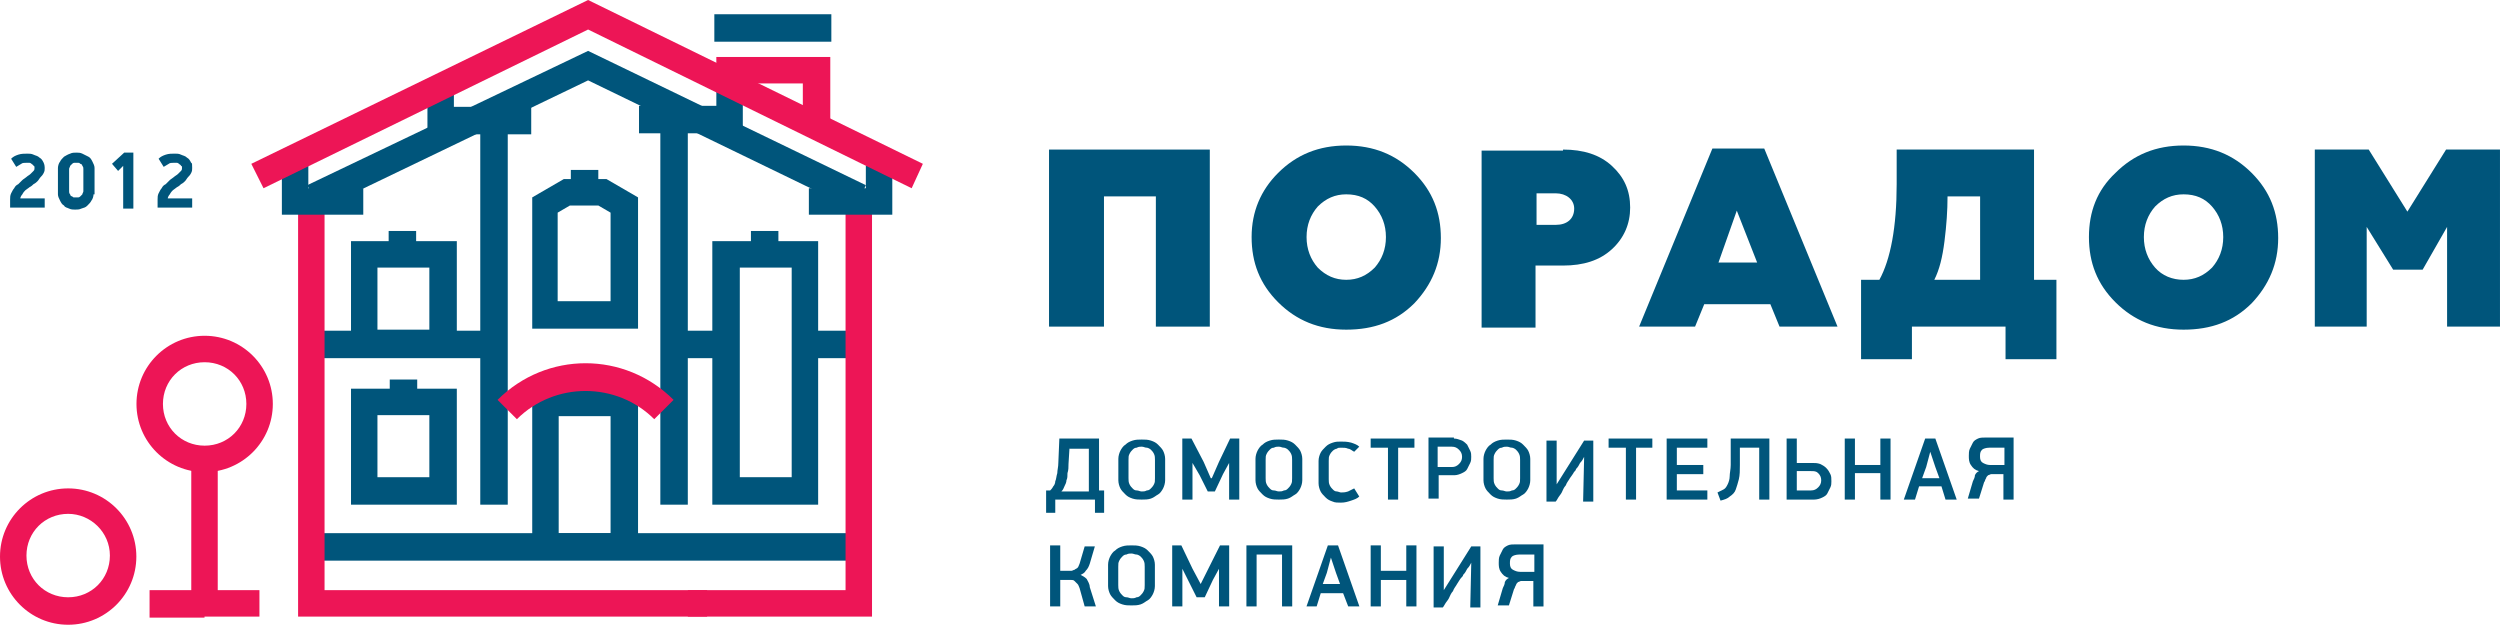 <svg width="139" height="35" viewBox="0 0 139 35" fill="none" xmlns="http://www.w3.org/2000/svg">
<path d="M47.69 29.644H17.084V31.172H47.69V29.644Z" fill="#00557b"/>
<path d="M2.486 9.335C2.486 9.448 2.486 9.504 2.429 9.618C2.373 9.731 2.316 9.787 2.26 9.844C2.203 9.9 2.147 10.014 2.09 10.07C2.033 10.127 1.977 10.183 1.864 10.24C1.807 10.296 1.751 10.353 1.637 10.41C1.581 10.466 1.468 10.523 1.411 10.579C1.355 10.636 1.298 10.693 1.241 10.806C1.185 10.862 1.128 10.975 1.128 11.032H2.486V11.541H0.562V11.088C0.562 10.975 0.563 10.862 0.619 10.749C0.676 10.636 0.732 10.523 0.789 10.466C0.845 10.353 0.902 10.296 1.015 10.24C1.072 10.183 1.185 10.07 1.241 10.014C1.298 9.957 1.411 9.9 1.468 9.844C1.524 9.787 1.637 9.731 1.694 9.674C1.751 9.618 1.807 9.561 1.864 9.504C1.92 9.448 1.92 9.391 1.92 9.335C1.92 9.278 1.92 9.222 1.864 9.222C1.864 9.165 1.807 9.165 1.751 9.108C1.694 9.052 1.637 9.052 1.637 9.052C1.581 9.052 1.524 9.052 1.468 9.052C1.355 9.052 1.241 9.052 1.185 9.108C1.072 9.165 1.015 9.222 0.902 9.278L0.619 8.826C0.732 8.712 0.845 8.656 1.015 8.599C1.185 8.543 1.355 8.543 1.524 8.543C1.637 8.543 1.751 8.543 1.864 8.599C1.977 8.656 2.09 8.656 2.203 8.769C2.316 8.826 2.373 8.939 2.429 9.052C2.429 9.052 2.486 9.165 2.486 9.335Z" fill="#00557b"/>
<path d="M4.635 9.392C4.635 9.335 4.635 9.278 4.578 9.222C4.578 9.165 4.522 9.109 4.465 9.109C4.409 9.052 4.409 9.052 4.352 9.052C4.296 9.052 4.239 9.052 4.239 9.052C4.182 9.052 4.126 9.052 4.126 9.052C4.069 9.052 4.013 9.109 4.013 9.109C3.956 9.165 3.956 9.165 3.9 9.222C3.9 9.278 3.843 9.335 3.843 9.392V10.636C3.843 10.693 3.843 10.749 3.9 10.806C3.9 10.862 3.956 10.919 4.013 10.919C4.069 10.976 4.069 10.976 4.126 10.976C4.182 10.976 4.239 10.976 4.239 10.976C4.296 10.976 4.352 10.976 4.352 10.976C4.409 10.976 4.465 10.919 4.465 10.919C4.522 10.862 4.522 10.862 4.578 10.806C4.578 10.749 4.635 10.693 4.635 10.636V9.392ZM5.201 10.806C5.201 10.919 5.144 11.089 5.088 11.145C5.031 11.258 4.974 11.315 4.861 11.428C4.748 11.541 4.692 11.541 4.522 11.598C4.409 11.654 4.296 11.654 4.182 11.654C4.069 11.654 3.956 11.654 3.843 11.598C3.73 11.541 3.617 11.541 3.56 11.428C3.447 11.371 3.39 11.258 3.334 11.145C3.277 11.032 3.221 10.919 3.221 10.806V9.335C3.221 9.222 3.277 9.052 3.334 8.995C3.39 8.882 3.447 8.826 3.56 8.713C3.673 8.656 3.73 8.599 3.9 8.543C4.013 8.486 4.126 8.486 4.239 8.486C4.352 8.486 4.465 8.486 4.578 8.543C4.692 8.599 4.805 8.656 4.918 8.713C5.031 8.769 5.088 8.882 5.144 8.995C5.201 9.109 5.257 9.222 5.257 9.335V10.806H5.201Z" fill="#00557b"/>
<path d="M6.849 11.597V9.221L6.566 9.504L6.227 9.108L6.905 8.486H7.415V11.597H6.849Z" fill="#00557b"/>
<path d="M10.685 9.335C10.685 9.448 10.685 9.504 10.629 9.617C10.572 9.731 10.515 9.787 10.459 9.844C10.402 9.9 10.346 10.013 10.289 10.07C10.233 10.127 10.176 10.183 10.063 10.24C10.006 10.296 9.95 10.353 9.837 10.409C9.78 10.466 9.667 10.523 9.61 10.579C9.554 10.636 9.497 10.692 9.441 10.805C9.384 10.862 9.327 10.975 9.327 11.032H10.685V11.541H8.762V11.088C8.762 10.975 8.762 10.862 8.818 10.749C8.875 10.636 8.931 10.523 8.988 10.466C9.045 10.353 9.101 10.296 9.214 10.24C9.271 10.183 9.384 10.07 9.441 10.013C9.497 9.957 9.61 9.9 9.667 9.844C9.723 9.787 9.837 9.731 9.893 9.674C9.95 9.617 10.006 9.561 10.063 9.504C10.12 9.448 10.12 9.391 10.12 9.335C10.12 9.278 10.12 9.221 10.063 9.221C10.063 9.165 10.006 9.165 9.95 9.108C9.893 9.052 9.837 9.052 9.837 9.052C9.78 9.052 9.723 9.052 9.667 9.052C9.554 9.052 9.441 9.052 9.384 9.108C9.271 9.165 9.214 9.221 9.101 9.278L8.818 8.825C8.931 8.712 9.045 8.656 9.214 8.599C9.384 8.542 9.554 8.542 9.723 8.542C9.837 8.542 9.95 8.542 10.063 8.599C10.176 8.656 10.289 8.656 10.402 8.769C10.515 8.825 10.572 8.938 10.629 9.052C10.685 9.052 10.685 9.165 10.685 9.335Z" fill="#00557b"/>
<path d="M38.242 6.562H36.715V28.06H38.242V6.562Z" fill="#00557b"/>
<path d="M27.043 18.387H17.312V19.914H27.043V18.387Z" fill="#00557b"/>
<path d="M40.276 18.387H37.674V19.914H40.276V18.387Z" fill="#00557b"/>
<path d="M47.753 18.387H45.037V19.914H47.753V18.387Z" fill="#00557b"/>
<path d="M31.063 16.745H33.948V11.823L33.269 11.427H31.685L31.006 11.823V16.745H31.063ZM35.475 18.273H29.592V10.975L31.346 9.957H33.722L35.475 10.975V18.273Z" fill="#00557b"/>
<path d="M31.063 29.644H33.948V23.138H31.063V29.644ZM35.475 31.115H29.592V21.554H35.475V31.115Z" fill="#00557b"/>
<path d="M28.231 6.562H26.703V28.06H28.231V6.562Z" fill="#00557b"/>
<path d="M20.986 18.329H23.872V14.878H20.986V18.329ZM25.399 19.857H19.516V13.408H25.399V19.857Z" fill="#00557b"/>
<path d="M41.133 26.532H44.018V14.878H41.133V26.532ZM45.489 28.06H39.605V13.408H45.489V28.06Z" fill="#00557b"/>
<path d="M20.986 26.533H23.872V23.082H20.986V26.533ZM25.399 28.06H19.516V21.611H25.399V28.06Z" fill="#00557b"/>
<path d="M39.316 34.283H16.574V10.862H18.045V32.812H39.316V34.283Z" fill="#ED1556"/>
<path d="M48.484 34.283H38.244V32.812H47.013V10.862H48.484V34.283Z" fill="#ED1556"/>
<path d="M33.266 9.448H31.738V10.749H33.266V9.448Z" fill="#00557b"/>
<path d="M23.137 12.842H21.609V14.143H23.137V12.842Z" fill="#00557b"/>
<path d="M23.197 21.102H21.67V22.403H23.197V21.102Z" fill="#00557b"/>
<path d="M43.279 12.842H41.752V14.143H43.279V12.842Z" fill="#00557b"/>
<path d="M36.376 23.308C34.283 21.215 30.832 21.215 28.739 23.308L27.664 22.233C30.38 19.517 34.736 19.517 37.451 22.233L36.376 23.308Z" fill="#ED1556"/>
<path d="M46.223 0.792H39.717V2.319H46.223V0.792Z" fill="#00557b"/>
<path d="M11.378 20.14C10.077 20.14 9.059 21.158 9.059 22.459C9.059 23.76 10.077 24.779 11.378 24.779C12.679 24.779 13.698 23.76 13.698 22.459C13.698 21.158 12.679 20.14 11.378 20.14ZM11.378 26.25C9.285 26.25 7.588 24.552 7.588 22.459C7.588 20.366 9.285 18.669 11.378 18.669C13.472 18.669 15.169 20.366 15.169 22.459C15.169 24.552 13.472 26.25 11.378 26.25Z" fill="#ED1556"/>
<path d="M14.425 34.283H10.635V25.514H12.106V32.812H14.425V34.283Z" fill="#ED1556"/>
<path d="M3.79 28.57C2.489 28.57 1.471 29.588 1.471 30.889C1.471 32.19 2.489 33.209 3.79 33.209C5.092 33.209 6.11 32.19 6.11 30.889C6.11 29.588 5.035 28.57 3.79 28.57ZM3.79 34.736C1.697 34.736 0 33.039 0 30.946C0 28.852 1.697 27.155 3.79 27.155C5.884 27.155 7.581 28.852 7.581 30.946C7.581 33.039 5.884 34.736 3.79 34.736Z" fill="#ED1556"/>
<path d="M11.371 32.812H8.316V34.34H11.371V32.812Z" fill="#ED1556"/>
<path d="M49.612 11.937H44.973V10.466H48.141V9.221H49.612V11.937Z" fill="#00557b"/>
<path d="M20.198 11.937H15.672V9.221H17.143V10.466H20.198V11.937Z" fill="#00557b"/>
<path d="M29.536 7.468H23.766V4.696H25.236V5.94H29.536V7.468Z" fill="#00557b"/>
<path d="M46.164 7.015H44.637V4.639H41.299V4.695H39.828V3.168H46.164V7.015Z" fill="#ED1556"/>
<path d="M41.3 7.411H35.529V5.884H39.829V4.696H41.3V7.411Z" fill="#00557b"/>
<path d="M14.652 10.466L13.973 9.108L32.698 0L51.311 9.108L50.688 10.466L32.698 1.641L14.652 10.466Z" fill="#ED1556"/>
<path d="M17.763 11.654L17.084 10.296L32.698 2.829L48.142 10.296L47.52 11.654L32.698 4.469L17.763 11.654Z" fill="#00557b"/>
<path d="M59.465 24.892L59.409 25.797C59.409 25.967 59.409 26.137 59.352 26.306C59.352 26.476 59.352 26.589 59.295 26.703C59.295 26.816 59.239 26.929 59.182 27.042C59.126 27.155 59.126 27.212 59.013 27.325H60.54V24.949H59.465V24.892ZM58.39 27.268C58.447 27.212 58.504 27.155 58.56 27.042C58.617 26.985 58.673 26.872 58.673 26.759C58.73 26.646 58.73 26.476 58.786 26.306C58.786 26.137 58.843 25.967 58.843 25.741L58.9 24.383H61.106C61.106 24.892 61.106 25.345 61.106 25.854C61.106 26.306 61.106 26.816 61.106 27.268H61.389V28.513H60.88V27.777H58.673V28.513H58.164V27.268H58.39Z" fill="#00557b"/>
<path d="M64.216 25.571C64.216 25.458 64.216 25.345 64.16 25.232C64.103 25.118 64.047 25.062 63.99 25.005C63.933 24.949 63.82 24.892 63.764 24.892C63.651 24.892 63.594 24.835 63.481 24.835C63.368 24.835 63.311 24.835 63.198 24.892C63.085 24.892 63.028 24.949 62.972 25.005C62.915 25.062 62.858 25.118 62.802 25.232C62.745 25.345 62.745 25.401 62.745 25.571V26.589C62.745 26.702 62.745 26.816 62.802 26.929C62.858 27.042 62.915 27.098 62.972 27.155C63.028 27.212 63.085 27.268 63.198 27.268C63.311 27.268 63.368 27.325 63.481 27.325C63.594 27.325 63.651 27.325 63.764 27.268C63.877 27.268 63.933 27.212 63.99 27.155C64.047 27.098 64.103 27.042 64.16 26.929C64.216 26.816 64.216 26.759 64.216 26.589V25.571ZM64.782 26.702C64.782 26.872 64.725 27.042 64.669 27.155C64.612 27.268 64.499 27.438 64.386 27.494C64.273 27.551 64.16 27.664 63.99 27.721C63.82 27.777 63.651 27.777 63.481 27.777C63.311 27.777 63.141 27.777 62.972 27.721C62.802 27.664 62.689 27.608 62.576 27.494C62.462 27.381 62.349 27.268 62.293 27.155C62.236 27.042 62.18 26.872 62.18 26.702V25.514C62.18 25.345 62.236 25.175 62.293 25.062C62.349 24.949 62.462 24.779 62.576 24.722C62.689 24.609 62.802 24.553 62.972 24.496C63.141 24.439 63.311 24.439 63.481 24.439C63.651 24.439 63.82 24.439 63.99 24.496C64.16 24.553 64.273 24.609 64.386 24.722C64.499 24.835 64.612 24.949 64.669 25.062C64.725 25.175 64.782 25.345 64.782 25.514V26.702Z" fill="#00557b"/>
<path d="M68.339 25.74L67.999 26.363L67.547 27.324H67.151L66.698 26.419L66.302 25.74V27.777H65.736V24.383H66.246L66.924 25.684L67.32 26.589H67.377L67.773 25.684L68.395 24.383H68.904V27.777H68.339V25.74Z" fill="#00557b"/>
<path d="M71.841 25.571C71.841 25.457 71.841 25.344 71.785 25.231C71.728 25.118 71.672 25.061 71.615 25.005C71.558 24.948 71.445 24.892 71.389 24.892C71.276 24.892 71.219 24.835 71.106 24.835C70.993 24.835 70.936 24.835 70.823 24.892C70.71 24.892 70.653 24.948 70.597 25.005C70.54 25.061 70.484 25.118 70.427 25.231C70.37 25.344 70.37 25.401 70.37 25.571V26.589C70.37 26.702 70.37 26.815 70.427 26.928C70.484 27.042 70.54 27.098 70.597 27.155C70.653 27.211 70.71 27.268 70.823 27.268C70.936 27.268 70.993 27.324 71.106 27.324C71.219 27.324 71.276 27.324 71.389 27.268C71.502 27.268 71.558 27.211 71.615 27.155C71.672 27.098 71.728 27.042 71.785 26.928C71.841 26.815 71.841 26.759 71.841 26.589V25.571ZM72.407 26.702C72.407 26.872 72.35 27.042 72.294 27.155C72.237 27.268 72.124 27.438 72.011 27.494C71.898 27.551 71.785 27.664 71.615 27.72C71.445 27.777 71.276 27.777 71.106 27.777C70.936 27.777 70.766 27.777 70.597 27.72C70.427 27.664 70.314 27.607 70.201 27.494C70.088 27.381 69.974 27.268 69.918 27.155C69.861 27.042 69.805 26.872 69.805 26.702V25.514C69.805 25.344 69.861 25.175 69.918 25.061C69.974 24.948 70.088 24.779 70.201 24.722C70.314 24.609 70.427 24.552 70.597 24.496C70.766 24.439 70.936 24.439 71.106 24.439C71.276 24.439 71.445 24.439 71.615 24.496C71.785 24.552 71.898 24.609 72.011 24.722C72.124 24.835 72.237 24.948 72.294 25.061C72.35 25.175 72.407 25.344 72.407 25.514V26.702Z" fill="#00557b"/>
<path d="M75.293 25.118C75.179 25.062 75.066 24.948 74.953 24.948C74.84 24.892 74.727 24.892 74.557 24.892C74.444 24.892 74.387 24.892 74.331 24.948C74.274 24.948 74.161 25.005 74.105 25.062C74.048 25.118 73.991 25.175 73.935 25.288C73.878 25.401 73.878 25.458 73.878 25.627V26.646C73.878 26.759 73.878 26.872 73.935 26.985C73.991 27.098 74.048 27.155 74.105 27.211C74.161 27.268 74.218 27.325 74.331 27.325C74.387 27.325 74.501 27.381 74.557 27.381C74.67 27.381 74.783 27.381 74.953 27.325C75.066 27.268 75.179 27.211 75.293 27.155L75.575 27.607C75.462 27.721 75.293 27.777 75.123 27.834C74.953 27.89 74.783 27.947 74.557 27.947C74.387 27.947 74.218 27.947 74.105 27.89C73.935 27.834 73.822 27.777 73.709 27.664C73.595 27.551 73.482 27.438 73.426 27.325C73.369 27.211 73.312 27.042 73.312 26.872V25.627C73.312 25.458 73.369 25.288 73.426 25.175C73.482 25.062 73.595 24.948 73.709 24.835C73.822 24.722 73.935 24.666 74.105 24.609C74.274 24.552 74.387 24.552 74.557 24.552C74.727 24.552 74.897 24.552 75.123 24.609C75.293 24.666 75.462 24.722 75.575 24.835L75.293 25.118Z" fill="#00557b"/>
<path d="M77.737 24.892V27.777H77.171V24.892H76.209V24.383H78.642V24.892H77.737Z" fill="#00557b"/>
<path d="M79.933 25.967H80.725C80.895 25.967 81.008 25.91 81.121 25.797C81.234 25.684 81.291 25.571 81.291 25.401C81.291 25.232 81.234 25.118 81.121 25.005C81.008 24.892 80.895 24.836 80.725 24.836H79.933V25.967ZM80.838 24.383C81.008 24.383 81.121 24.44 81.291 24.496C81.404 24.553 81.517 24.666 81.574 24.722C81.63 24.836 81.687 24.949 81.743 25.062C81.8 25.175 81.8 25.288 81.8 25.401C81.8 25.514 81.8 25.628 81.743 25.741C81.687 25.854 81.63 25.967 81.574 26.08C81.517 26.193 81.404 26.25 81.291 26.306C81.178 26.363 81.008 26.42 80.895 26.42H79.99V27.721H79.424V24.326H80.838V24.383Z" fill="#00557b"/>
<path d="M84.517 25.571C84.517 25.458 84.517 25.345 84.46 25.232C84.404 25.119 84.347 25.062 84.291 25.005C84.234 24.949 84.121 24.892 84.064 24.892C83.951 24.892 83.895 24.836 83.782 24.836C83.668 24.836 83.612 24.836 83.499 24.892C83.386 24.892 83.329 24.949 83.272 25.005C83.216 25.062 83.159 25.119 83.103 25.232C83.046 25.345 83.046 25.401 83.046 25.571V26.59C83.046 26.703 83.046 26.816 83.103 26.929C83.159 27.042 83.216 27.099 83.272 27.155C83.329 27.212 83.386 27.268 83.499 27.268C83.612 27.268 83.668 27.325 83.782 27.325C83.895 27.325 83.951 27.325 84.064 27.268C84.178 27.268 84.234 27.212 84.291 27.155C84.347 27.099 84.404 27.042 84.46 26.929C84.517 26.816 84.517 26.759 84.517 26.59V25.571ZM85.083 26.703C85.083 26.872 85.026 27.042 84.97 27.155C84.913 27.268 84.8 27.438 84.687 27.495C84.574 27.551 84.46 27.664 84.291 27.721C84.121 27.777 83.951 27.777 83.782 27.777C83.612 27.777 83.442 27.777 83.272 27.721C83.103 27.664 82.99 27.608 82.876 27.495C82.763 27.381 82.65 27.268 82.594 27.155C82.537 27.042 82.481 26.872 82.481 26.703V25.515C82.481 25.345 82.537 25.175 82.594 25.062C82.65 24.949 82.763 24.779 82.876 24.723C82.99 24.609 83.103 24.553 83.272 24.496C83.442 24.44 83.612 24.44 83.782 24.44C83.951 24.44 84.121 24.44 84.291 24.496C84.46 24.553 84.574 24.609 84.687 24.723C84.8 24.836 84.913 24.949 84.97 25.062C85.026 25.175 85.083 25.345 85.083 25.515V26.703Z" fill="#00557b"/>
<path d="M88.078 25.401C88.021 25.514 87.964 25.628 87.851 25.741C87.795 25.854 87.738 25.967 87.625 26.08C87.625 26.137 87.568 26.193 87.512 26.25C87.455 26.363 87.399 26.42 87.285 26.589C87.229 26.702 87.116 26.816 87.059 26.985C86.946 27.098 86.889 27.268 86.833 27.381C86.776 27.494 86.663 27.608 86.607 27.721C86.55 27.834 86.493 27.89 86.493 27.89H85.984V24.496H86.55V26.929L88.078 24.496H88.587V27.89H88.021L88.078 25.401Z" fill="#00557b"/>
<path d="M90.965 24.892V27.777H90.399V24.892H89.438V24.383H91.87V24.892H90.965Z" fill="#00557b"/>
<path d="M92.666 24.383H94.929V24.892H93.232V25.853H94.703V26.363H93.232V27.268H94.929V27.777H92.666V24.383Z" fill="#00557b"/>
<path d="M96.737 24.892V25.854C96.737 26.137 96.737 26.42 96.68 26.646C96.624 26.872 96.567 27.042 96.51 27.212C96.454 27.381 96.341 27.494 96.171 27.608C96.058 27.721 95.888 27.777 95.662 27.834L95.492 27.381C95.605 27.325 95.719 27.268 95.832 27.212C95.945 27.155 96.001 27.042 96.058 26.929C96.115 26.816 96.171 26.646 96.171 26.476C96.171 26.306 96.228 26.08 96.228 25.854V24.383H98.377V27.777H97.812V24.892H96.737Z" fill="#00557b"/>
<path d="M99.902 27.268H100.694C100.863 27.268 100.977 27.212 101.09 27.099C101.203 26.985 101.259 26.872 101.259 26.703C101.259 26.533 101.203 26.42 101.09 26.306C100.977 26.193 100.863 26.193 100.694 26.193H99.902V27.268ZM99.336 27.777V24.383H99.902V25.741H100.75C100.92 25.741 101.033 25.741 101.203 25.797C101.316 25.854 101.429 25.91 101.542 26.024C101.655 26.137 101.712 26.25 101.769 26.363C101.825 26.476 101.825 26.589 101.825 26.759C101.825 26.872 101.825 26.985 101.769 27.099C101.712 27.212 101.655 27.325 101.599 27.438C101.542 27.551 101.429 27.608 101.316 27.664C101.203 27.721 101.033 27.777 100.863 27.777H99.336Z" fill="#00557b"/>
<path d="M104.548 27.777V26.306H103.134V27.777H102.568V24.383H103.134V25.853H104.548V24.383H105.114V27.777H104.548Z" fill="#00557b"/>
<path d="M106.87 26.589H107.832L107.605 25.967L107.322 25.118L107.096 25.967L106.87 26.589ZM107.945 27.041H106.7L106.474 27.777H105.852L107.04 24.383H107.605L108.793 27.777H108.171L107.945 27.041Z" fill="#00557b"/>
<path d="M111.39 24.892H110.598C110.428 24.892 110.259 24.949 110.202 25.005C110.089 25.118 110.089 25.232 110.089 25.401C110.089 25.571 110.146 25.684 110.259 25.741C110.372 25.797 110.485 25.854 110.655 25.854H111.447V24.892H111.39ZM111.956 24.383V27.777H111.39V26.363H110.881C110.824 26.363 110.768 26.363 110.711 26.363C110.655 26.363 110.598 26.42 110.542 26.42C110.485 26.476 110.428 26.533 110.428 26.589C110.372 26.646 110.372 26.759 110.315 26.816L110.032 27.721H109.41L109.693 26.759C109.75 26.646 109.806 26.533 109.806 26.42C109.863 26.306 109.919 26.25 110.032 26.193C109.806 26.137 109.693 26.024 109.58 25.854C109.467 25.684 109.467 25.514 109.467 25.345C109.467 25.232 109.467 25.062 109.523 24.949C109.58 24.836 109.636 24.722 109.693 24.609C109.75 24.496 109.863 24.44 109.976 24.383C110.089 24.326 110.259 24.326 110.428 24.326H111.956V24.383Z" fill="#00557b"/>
<path d="M58.385 33.717V30.323H58.95V31.737H59.403C59.46 31.737 59.516 31.737 59.573 31.737C59.629 31.737 59.686 31.681 59.742 31.681C59.799 31.624 59.856 31.624 59.912 31.568C59.969 31.511 59.969 31.454 60.025 31.341L60.308 30.38H60.874L60.591 31.341C60.535 31.511 60.478 31.624 60.365 31.737C60.308 31.851 60.195 31.907 60.082 31.964C60.195 32.02 60.308 32.077 60.421 32.19C60.478 32.303 60.591 32.473 60.591 32.642L60.931 33.717H60.308L60.025 32.699C59.969 32.586 59.969 32.529 59.912 32.473C59.856 32.416 59.799 32.36 59.742 32.303C59.686 32.246 59.629 32.246 59.573 32.246C59.516 32.246 59.46 32.246 59.403 32.246H58.95V33.717H58.385Z" fill="#00557b"/>
<path d="M63.646 31.511C63.646 31.398 63.646 31.285 63.589 31.172C63.533 31.058 63.476 31.002 63.42 30.945C63.363 30.889 63.25 30.832 63.193 30.832C63.08 30.832 63.024 30.776 62.91 30.776C62.797 30.776 62.741 30.776 62.628 30.832C62.514 30.832 62.458 30.889 62.401 30.945C62.345 31.002 62.288 31.058 62.232 31.172C62.175 31.285 62.175 31.341 62.175 31.511V32.529C62.175 32.642 62.175 32.756 62.232 32.869C62.288 32.982 62.345 33.038 62.401 33.095C62.458 33.152 62.514 33.208 62.628 33.208C62.741 33.208 62.797 33.265 62.91 33.265C63.024 33.265 63.08 33.265 63.193 33.208C63.307 33.208 63.363 33.152 63.42 33.095C63.476 33.038 63.533 32.982 63.589 32.869C63.646 32.756 63.646 32.699 63.646 32.529V31.511ZM64.212 32.586C64.212 32.756 64.155 32.925 64.099 33.038C64.042 33.152 63.929 33.321 63.816 33.378C63.703 33.434 63.589 33.548 63.42 33.604C63.25 33.661 63.08 33.661 62.91 33.661C62.741 33.661 62.571 33.661 62.401 33.604C62.232 33.548 62.118 33.491 62.005 33.378C61.892 33.265 61.779 33.152 61.722 33.038C61.666 32.925 61.609 32.756 61.609 32.586V31.398C61.609 31.228 61.666 31.058 61.722 30.945C61.779 30.832 61.892 30.662 62.005 30.606C62.118 30.493 62.232 30.436 62.401 30.38C62.571 30.323 62.741 30.323 62.91 30.323C63.08 30.323 63.25 30.323 63.42 30.38C63.589 30.436 63.703 30.493 63.816 30.606C63.929 30.719 64.042 30.832 64.099 30.945C64.155 31.058 64.212 31.228 64.212 31.398V32.586Z" fill="#00557b"/>
<path d="M67.776 31.624L67.437 32.246L66.984 33.208H66.532L66.079 32.303L65.74 31.624V33.717H65.174V30.323H65.683L66.305 31.624L66.758 32.472L67.21 31.567L67.833 30.323H68.342V33.717H67.776V31.624Z" fill="#00557b"/>
<path d="M71.281 33.717V30.832H69.867V33.717H69.301V30.323H71.847V33.717H71.281Z" fill="#00557b"/>
<path d="M73.546 32.472H74.507L74.281 31.85L73.998 31.002L73.772 31.85L73.546 32.472ZM74.677 32.982H73.433L73.206 33.717H72.641L73.829 30.323H74.394L75.582 33.717H74.96L74.677 32.982Z" fill="#00557b"/>
<path d="M78.189 33.717V32.246H76.775V33.717H76.209V30.323H76.775V31.737H78.189V30.323H78.755V33.717H78.189Z" fill="#00557b"/>
<path d="M81.802 31.285C81.746 31.398 81.689 31.512 81.576 31.625C81.519 31.738 81.463 31.851 81.35 31.964C81.35 32.021 81.293 32.077 81.236 32.134C81.18 32.191 81.123 32.304 81.01 32.473C80.954 32.587 80.84 32.7 80.784 32.869C80.671 32.983 80.614 33.152 80.558 33.265C80.501 33.379 80.388 33.492 80.331 33.605C80.275 33.718 80.218 33.775 80.218 33.775H79.709V30.38H80.275V32.813L81.802 30.38H82.311V33.775H81.746L81.802 31.285Z" fill="#00557b"/>
<path d="M85.254 30.833H84.462C84.292 30.833 84.122 30.889 84.065 30.946C83.952 31.059 83.952 31.172 83.952 31.342C83.952 31.511 84.009 31.625 84.122 31.681C84.235 31.738 84.348 31.794 84.518 31.794H85.31V30.833H85.254ZM85.819 30.323V33.718H85.254V32.303H84.744C84.688 32.303 84.631 32.303 84.575 32.303C84.518 32.303 84.462 32.36 84.405 32.36C84.348 32.417 84.292 32.473 84.292 32.53C84.235 32.586 84.235 32.7 84.179 32.756L83.896 33.661H83.273L83.556 32.7C83.613 32.586 83.669 32.473 83.669 32.36C83.726 32.247 83.783 32.19 83.896 32.134C83.669 32.077 83.556 31.964 83.443 31.794C83.33 31.625 83.33 31.455 83.33 31.285C83.33 31.172 83.33 31.002 83.387 30.889C83.443 30.776 83.5 30.663 83.556 30.55C83.613 30.437 83.726 30.38 83.839 30.323C83.952 30.267 84.122 30.267 84.292 30.267H85.819V30.323Z" fill="#00557b"/>
<path d="M58.326 18.16V8.316H67.265V18.16H64.266V10.919H61.381V18.16H58.326Z" fill="#00557b"/>
<path d="M74.851 15.557C75.473 15.557 75.983 15.331 76.435 14.879C76.831 14.426 77.058 13.86 77.058 13.181C77.058 12.502 76.831 11.937 76.435 11.484C76.039 11.032 75.53 10.805 74.851 10.805C74.229 10.805 73.72 11.032 73.267 11.484C72.871 11.937 72.645 12.502 72.645 13.181C72.645 13.86 72.871 14.426 73.267 14.879C73.72 15.331 74.229 15.557 74.851 15.557ZM71.061 9.617C72.079 8.599 73.324 8.09 74.851 8.09C76.379 8.09 77.623 8.599 78.641 9.617C79.66 10.636 80.112 11.824 80.112 13.238C80.112 14.652 79.603 15.84 78.641 16.859C77.623 17.877 76.379 18.329 74.851 18.329C73.324 18.329 72.079 17.82 71.061 16.802C70.042 15.784 69.59 14.596 69.59 13.181C69.59 11.767 70.099 10.579 71.061 9.617Z" fill="#00557b"/>
<path d="M86.507 12.502C87.129 12.502 87.525 12.163 87.525 11.597C87.525 11.088 87.073 10.749 86.507 10.749H85.432V12.502H86.507ZM86.903 8.316C88.034 8.316 88.939 8.599 89.618 9.221C90.297 9.843 90.637 10.579 90.637 11.541C90.637 12.446 90.297 13.238 89.618 13.86C88.939 14.482 88.034 14.765 86.903 14.765H85.375V18.216H82.377V8.372H86.903V8.316Z" fill="#00557b"/>
<path d="M95.547 14.596H97.697L96.566 11.711L95.547 14.596ZM91.135 18.16L95.208 8.26H98.093L102.166 18.16H98.942L98.433 16.915H94.755L94.246 18.16H91.135Z" fill="#00557b"/>
<path d="M110.094 15.557V10.918H108.283C108.283 11.71 108.227 12.502 108.114 13.408C108 14.313 107.831 14.992 107.548 15.557H110.094ZM103.475 19.97V15.557H104.493C105.115 14.426 105.455 12.616 105.455 10.239V8.316H113.092V15.557H114.337V19.97H111.508V18.16H106.303V19.97H103.475Z" fill="#00557b"/>
<path d="M121.406 15.557C122.028 15.557 122.537 15.331 122.99 14.879C123.386 14.426 123.612 13.86 123.612 13.181C123.612 12.502 123.386 11.937 122.99 11.484C122.594 11.032 122.085 10.805 121.406 10.805C120.783 10.805 120.274 11.032 119.822 11.484C119.426 11.937 119.199 12.502 119.199 13.181C119.199 13.86 119.426 14.426 119.822 14.879C120.218 15.331 120.783 15.557 121.406 15.557ZM117.615 9.617C118.634 8.599 119.878 8.09 121.406 8.09C122.933 8.09 124.178 8.599 125.196 9.617C126.214 10.636 126.667 11.824 126.667 13.238C126.667 14.652 126.158 15.84 125.196 16.859C124.178 17.877 122.933 18.329 121.406 18.329C119.878 18.329 118.634 17.82 117.615 16.802C116.597 15.784 116.145 14.596 116.145 13.181C116.145 11.767 116.597 10.579 117.615 9.617Z" fill="#00557b"/>
<path d="M128.703 18.16V8.316H131.701L133.851 11.767L136.001 8.316H138.999V18.16H136.058V12.616L134.7 14.992H133.059L131.588 12.616V18.16H128.703Z" fill="#00557b"/>
</svg>
